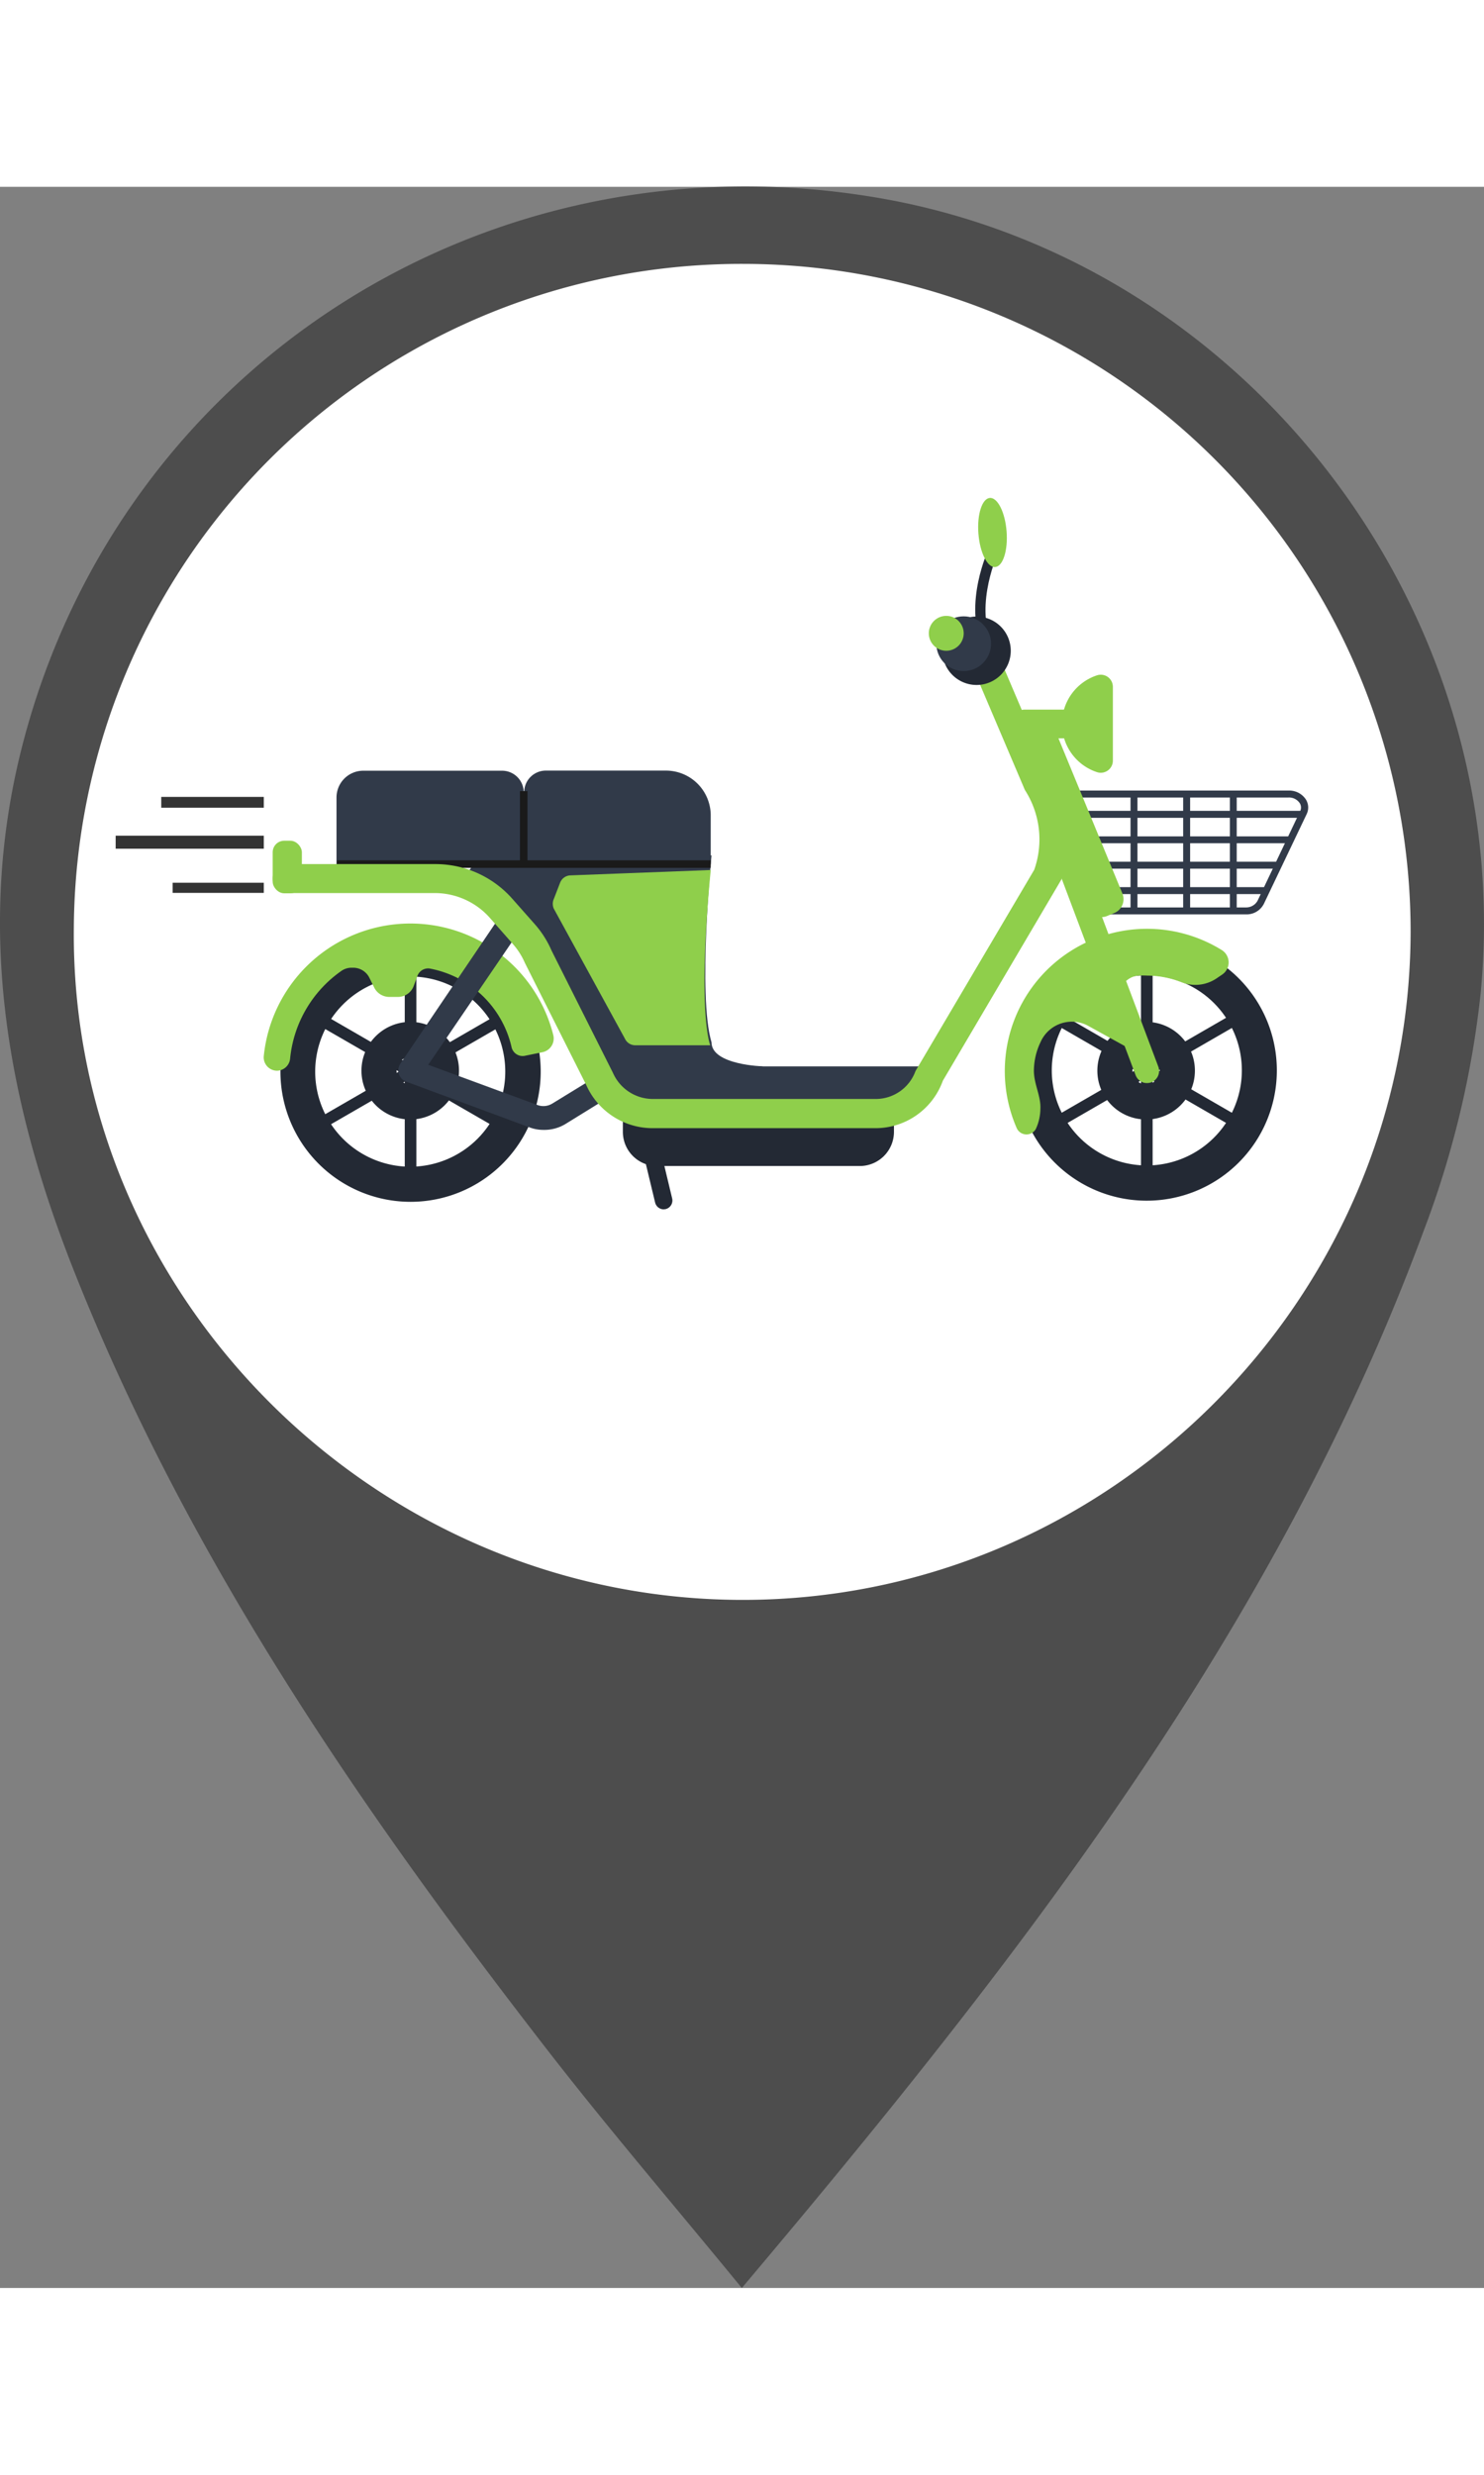 <svg xmlns="http://www.w3.org/2000/svg" viewBox="0 0 130.23 184.28"  width='30'  height='50' ><rect x="0" y="0" width="130.23" height="184.28" fill="#808080" stroke="none"/><defs><style>.cls-1{fill:#4d4d4d;}.cls-2{fill:#fff;}.cls-3{fill:#313a49;}.cls-4{fill:#232934;}.cls-5{fill:#8fcf4b;}.cls-6{fill:#1a1a1a;}.cls-7,.cls-8,.cls-9{fill:none;stroke:#333;stroke-miterlimit:10;}.cls-7{stroke-width:0.95px;}.cls-8{stroke-width:1.14px;}.cls-9{stroke-width:0.89px;}</style></defs><title>OnTrip</title><g id="Layer_2" data-name="Layer 2"><g id="Layer_1-2" data-name="Layer 1"><path class="cls-1" d="M65.1,184.28c-6.16-7.51-11.9-14.2-17.28-21.15-16.27-21-31.24-42.79-41.16-67.63-6-15-8.83-30.3-4.73-46.38C10.44,15.75,42.79-5,77.25,1c32.4,5.63,55.92,36.49,52.68,69.78a83.47,83.47,0,0,1-5,20.8C112,126.54,89.47,155.4,65.1,184.28Z"/><path class="cls-2" d="M65.29,6.76A58.58,58.58,0,0,0,6.48,65c-.33,32,26.08,58.68,58.25,58.93,32.33.25,59-26.2,59.06-58.62A58.58,58.58,0,0,0,65.29,6.76Z"/><path class="cls-3" d="M54.65,78.37s-1.24,0-3.7-5.64S45.77,62,40.84,60.43l1.28-1.79H62.44s-1.23,12.29,0,16.39c0,2,4.54,2.11,4.54,2.11l-7,1.48Z"/><path class="cls-3" d="M109.35,63.81H96.67L92.19,53.68l2-.73H113.1a1.74,1.74,0,0,1,1.49.77,1.32,1.32,0,0,1,.08,1.29l-3.76,7.88A1.7,1.7,0,0,1,109.35,63.81ZM97.07,63.2h12.28a1.14,1.14,0,0,0,1-.57l3.75-7.88a.72.72,0,0,0-.05-.71,1.13,1.13,0,0,0-1-.48H94.27L93,54Z"/><rect class="cls-3" x="95.11" y="54.73" width="19.28" height="0.61"/><rect class="cls-3" x="95.11" y="56.97" width="17.99" height="0.6"/><rect class="cls-3" x="95.11" y="59.19" width="16.97" height="0.61"/><rect class="cls-3" x="95.11" y="61.42" width="15.94" height="0.61"/><rect class="cls-3" x="107.93" y="53.48" width="0.6" height="9.8"/><rect class="cls-3" x="103.83" y="53.25" width="0.61" height="10.25"/><rect class="cls-3" x="99.21" y="53.25" width="0.61" height="10.25"/><path class="cls-4" d="M100.64,69.15a8.34,8.34,0,1,1-8.34,8.34,8.35,8.35,0,0,1,8.34-8.34m0-3.07a11.42,11.42,0,1,0,11.41,11.41,11.41,11.41,0,0,0-11.41-11.41Z"/><polygon class="cls-4" points="101.15 68.52 100.13 68.52 100.13 86.46 101.15 86.46 101.15 68.52 101.15 68.52"/><polygon class="cls-4" points="93.13 72.56 92.61 73.45 108.15 82.42 108.66 81.53 93.13 72.56 93.13 72.56"/><polygon class="cls-4" points="108.15 72.56 92.61 81.53 93.13 82.42 108.66 73.45 108.15 72.56 108.15 72.56"/><path class="cls-4" d="M36,69.26a8.34,8.34,0,1,1-8.34,8.34A8.35,8.35,0,0,1,36,69.26m0-3.08A11.42,11.42,0,1,0,47.45,77.6,11.41,11.41,0,0,0,36,66.18Z"/><polygon class="cls-4" points="36.54 68.63 35.52 68.63 35.52 86.56 36.54 86.56 36.54 68.63 36.54 68.63"/><polygon class="cls-4" points="28.52 72.67 28.01 73.56 43.54 82.52 44.05 81.64 28.52 72.67 28.52 72.67"/><polygon class="cls-4" points="43.54 72.67 28.01 81.64 28.52 82.52 44.05 73.56 43.54 72.67 43.54 72.67"/><path class="cls-4" d="M54.64,80.4H78.45a0,0,0,0,1,0,0v2.48a3,3,0,0,1-3,3H57.66a3,3,0,0,1-3-3V80.4A0,0,0,0,1,54.64,80.4Z"/><polygon class="cls-3" points="52.31 77.14 81.94 77.14 78.87 81.04 54.74 81.04 52.31 77.14"/><path class="cls-4" d="M100.58,76.32a1.2,1.2,0,1,1-1.2,1.2,1.2,1.2,0,0,1,1.2-1.2m0-3.08a4.28,4.28,0,1,0,4.28,4.28,4.27,4.27,0,0,0-4.28-4.28Z"/><path class="cls-4" d="M36,76.32a1.2,1.2,0,1,1-1.2,1.2,1.2,1.2,0,0,1,1.2-1.2m0-3.08a4.28,4.28,0,1,0,4.28,4.28A4.27,4.27,0,0,0,36,73.24Z"/><path class="cls-5" d="M106.78,69.41a3.32,3.32,0,0,1-3.1.35,8.3,8.3,0,0,0-3-.58,7.14,7.14,0,0,0-.8,0,1.82,1.82,0,0,0-1.57,2.32l1.27,4.34-4.06-2.24A3,3,0,0,0,91.32,75a5.87,5.87,0,0,0-.59,2.52c0,1.17.62,2.22.57,3.32a4.3,4.3,0,0,1-.4,1.79.94.94,0,0,1-1.68-.08,12.48,12.48,0,0,1,18-15.61,1.28,1.28,0,0,1,.06,2.13Z"/><path class="cls-5" d="M47.64,75.89a1.23,1.23,0,0,0,.91-1.51,12.93,12.93,0,0,0-25.4,1.84,1.17,1.17,0,0,0,1.16,1.3h0a1.17,1.17,0,0,0,1.15-1.07A10.64,10.64,0,0,1,30,68.74a1.54,1.54,0,0,1,.86-.25H31a1.58,1.58,0,0,1,1.41.87l.43.87a1.48,1.48,0,0,0,1.32.82h.77a1.48,1.48,0,0,0,1.39-1l.32-.87a1,1,0,0,1,1.07-.62,9.08,9.08,0,0,1,7.17,6.84,1,1,0,0,0,1.24.8Z"/><path class="cls-3" d="M47.69,82.71a3.41,3.41,0,0,1-1.25-.23l-10.79-4a1.09,1.09,0,0,1-.64-.64,1.06,1.06,0,0,1,.1-.9L44,63.8a1.08,1.08,0,0,1,.16-.2l6.51-6.49a1.06,1.06,0,0,1,1.5,0,1,1,0,0,1,0,1.49L45.76,65,37.58,77l9.59,3.53a1.49,1.49,0,0,0,1.3-.13L52.39,78a1.06,1.06,0,0,1,1.46.35,1,1,0,0,1-.35,1.45l-3.92,2.42A3.57,3.57,0,0,1,47.69,82.71Z"/><path class="cls-5" d="M100.41,78.58a1.08,1.08,0,0,1-.75-.66L90.53,53.67a1.06,1.06,0,1,1,2-.75l9.12,24.25a1.07,1.07,0,0,1-.62,1.37A1.16,1.16,0,0,1,100.41,78.58Z"/><path class="cls-4" d="M58.24,89.68a.78.78,0,0,1-.75-.6l-1-4.16a.79.79,0,0,1,.58-.93.77.77,0,0,1,.92.58l1,4.17a.78.78,0,0,1-.58.92Z"/><path class="cls-5" d="M94.37,48.37H89.93a1.27,1.27,0,0,1-1.26-1.26h0a1.26,1.26,0,0,1,1.26-1.26h4.44a1.26,1.26,0,0,1,1.26,1.26h0A1.27,1.27,0,0,1,94.37,48.37Z"/><path class="cls-5" d="M97.66,50.34a1.06,1.06,0,0,1-1.38,1,4.47,4.47,0,0,1,0-8.5,1.06,1.06,0,0,1,1.38,1Z"/><path class="cls-4" d="M86.45,40.28c-1.64-3.78.5-8.34.6-8.53l.34.16c0,.05-2.16,4.6-.59,8.22Z"/><path class="cls-4" d="M86.32,40.62l-.1-.24c-1.69-3.89.5-8.54.59-8.74l.12-.23.8.38-.11.24s-2.11,4.49-.58,8l.1.23Z"/><ellipse class="cls-5" cx="87.1" cy="30.32" rx="1.24" ry="3.04" transform="translate(-2.08 6.8) rotate(-4.42)"/><path class="cls-3" d="M47.86,51.2H58.44a3.93,3.93,0,0,1,3.93,3.93V59.4a0,0,0,0,1,0,0H46a0,0,0,0,1,0,0V53.1A1.9,1.9,0,0,1,47.86,51.2Z"/><path class="cls-3" d="M29.57,51.2H46a0,0,0,0,1,0,0v5.85a2.35,2.35,0,0,1-2.35,2.35H31.47a1.9,1.9,0,0,1-1.9-1.9V51.2a0,0,0,0,1,0,0Z" transform="translate(75.53 110.61) rotate(180)"/><path class="cls-5" d="M62.37,59.92l-12.32.47a1,1,0,0,0-.9.65l-.55,1.42a1.05,1.05,0,0,0,0,.85l6.24,11.4a1,1,0,0,0,.9.58h6.59S61.16,72.56,62.37,59.92Z"/><rect class="cls-6" x="29.57" y="59.07" width="32.8" height="0.66"/><rect class="cls-5" x="92.16" y="45.51" width="3.33" height="19.04" rx="1.31" transform="translate(-13.89 39.92) rotate(-22.41)"/><path class="cls-5" d="M92.07,51.52,87.3,40.32,85.17,41.7l4.77,11.2a8,8,0,0,1,.82,7L80.34,77.55A3.71,3.71,0,0,1,76.84,80H57.29a3.83,3.83,0,0,1-3.5-2.29L48.41,67a8.77,8.77,0,0,0-1.47-2.32l-2-2.26A9,9,0,0,0,38.2,59.4h-13a1.27,1.27,0,0,0-1.27,1.27h0a1.27,1.27,0,0,0,1.27,1.27h13A6.46,6.46,0,0,1,43,64.13l2,2.27a6.26,6.26,0,0,1,1.06,1.66l5.38,10.7a6.37,6.37,0,0,0,5.82,3.8H76.84a6.28,6.28,0,0,0,5.9-4.16L93.15,60.74A10.52,10.52,0,0,0,92.07,51.52Z"/><path class="cls-4" d="M88.7,40.69a3,3,0,1,1-3-3A3,3,0,0,1,88.7,40.69Z"/><circle class="cls-3" cx="84.57" cy="40.07" r="2.4"/><path class="cls-5" d="M84.57,39.16A1.53,1.53,0,1,1,83,37.63,1.53,1.53,0,0,1,84.57,39.16Z"/><rect class="cls-5" x="23.93" y="57.35" width="2.56" height="4.61" rx="1.01"/><rect class="cls-6" x="45.63" y="53" width="0.66" height="6.41"/><line class="cls-7" x1="23.15" y1="53.98" x2="14.15" y2="53.98"/><line class="cls-8" x1="23.15" y1="57.48" x2="10.15" y2="57.48"/><line class="cls-9" x1="23.15" y1="61.48" x2="15.15" y2="61.48"/></g></g></svg>